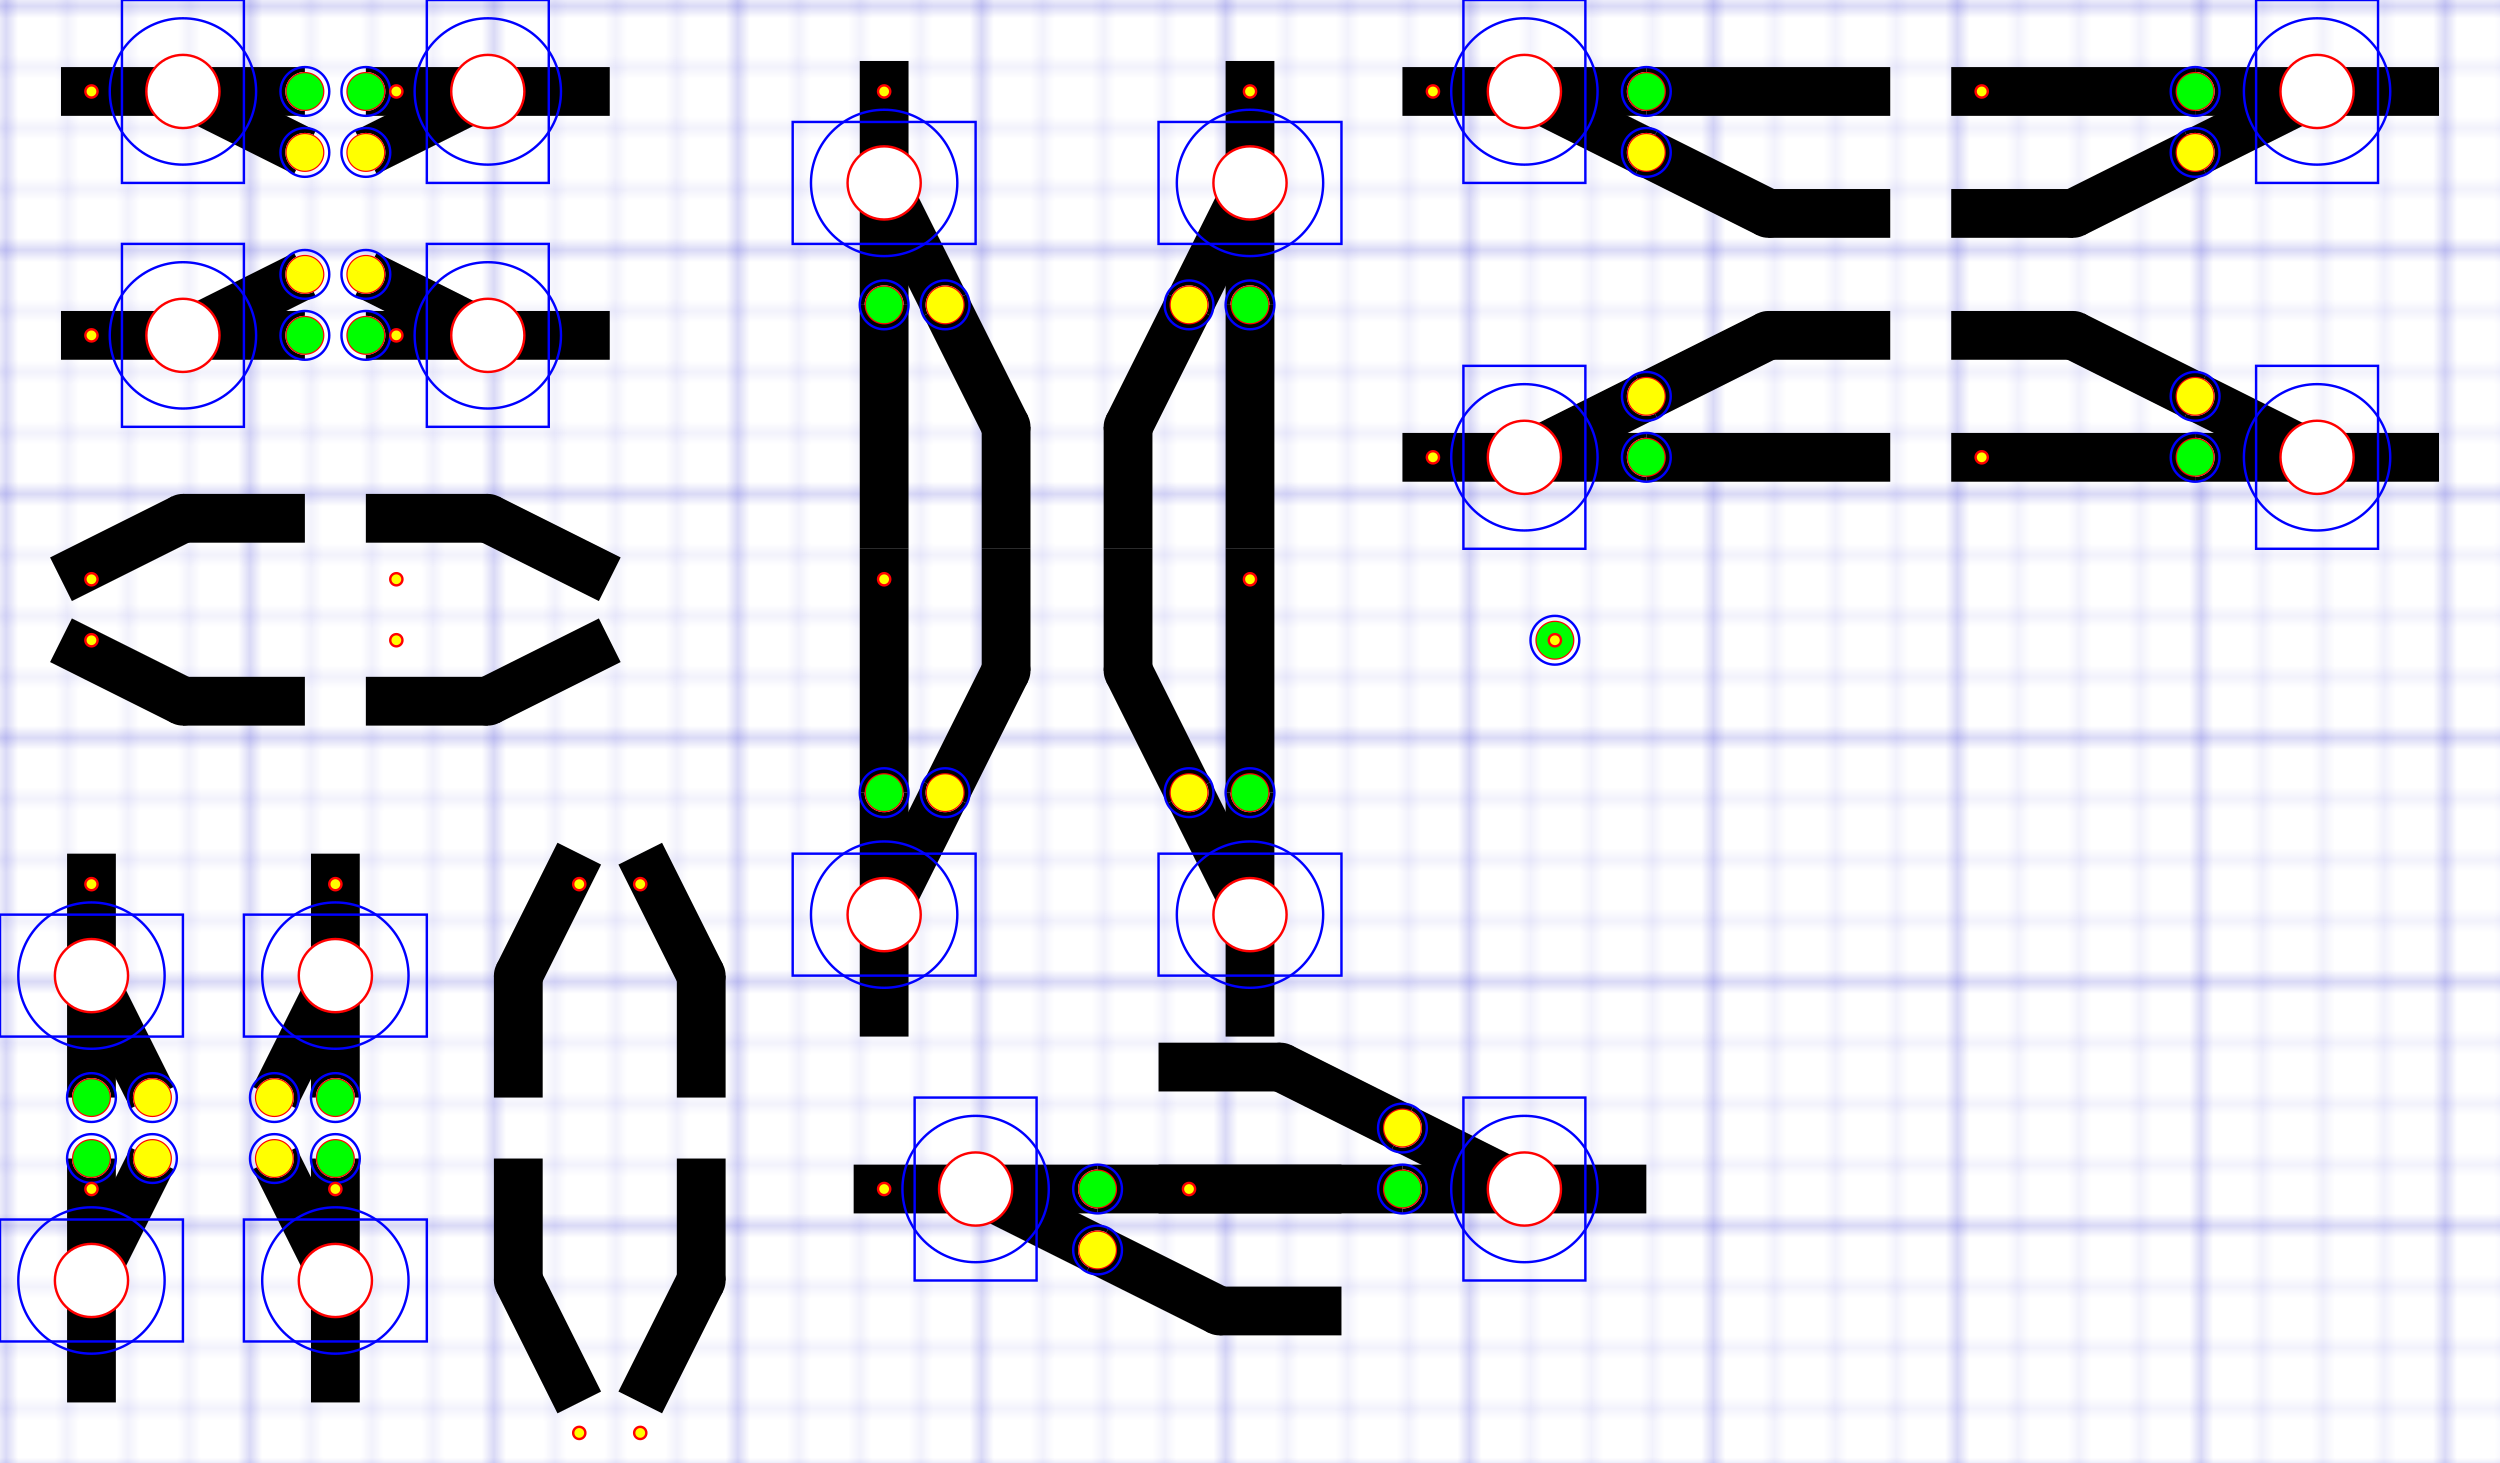 <svg height="12cm" version="1.1" width="20.5cm" xmlns="http://www.w3.org/2000/svg" viewBox="0,0,205,120"><desc>Created with Snap</desc><defs><pattern x="0" y="0" width="5" height="5" patternUnits="userSpaceOnUse" id="patternSltpqvaio3b" viewBox="0 0 5 5"><path d="M 5 0 L 0 0 0 5" style="stroke-width: 0.1;" fill="none" stroke="#0000c8"/></pattern><pattern x="0" y="0" width="20" height="20" patternUnits="userSpaceOnUse" id="patternSltpqvaio3d" viewBox="0 0 20 20"><rect x="0" y="0" width="20" height="20" style="" fill="url(&apos;#patternSltpqvaio3b&apos;)"/><path d="M 20 0 L 0 0 0 20" style="stroke-width: 0.2;" fill="none" stroke="#0000c8"/></pattern></defs><g id="grid"><rect x="0" y="0" width="205" height="120" style="" fill="#ffffff"/><rect x="0" y="0" width="205" height="120" style="" fill="url(&apos;#patternSltpqvaio3d&apos;)"/></g><g id="track"><circle cx="127.5" cy="52.5" r="1.5" style="stroke-width: 0.2;" stroke="#ffffff" fill="#00ff00"/><polyline points="24.106,20.711,14.106,25.711,15.894,29.289,25.894,24.289,24.106,20.711" style="" fill="#000000" stroke="none"/><polyline points="25,25.5,5,25.5,5,29.5,25,29.5,25,25.5" fill="undefined" style="" stroke="none"/><circle cx="15" cy="27.5" r="3" style="" fill="#ffffff"/><circle cx="25" cy="27.5" r="1.5" style="stroke-width: 0.2;" stroke="#ffffff" fill="#00ff00"/><circle cx="25" cy="22.5" r="1.5" style="stroke-width: 0.2;" stroke="#ffffff" fill="#ffff00"/><polyline points="25.894,10.711,15.894,5.711,14.106,9.289,24.106,14.289,25.894,10.711" style="" fill="#000000" stroke="none"/><polyline points="25,5.5,5,5.5,5,9.5,25,9.5,25,5.5" fill="undefined" style="" stroke="none"/><circle cx="15" cy="7.5" r="3" style="" fill="#ffffff"/><circle cx="25" cy="7.5" r="1.5" style="stroke-width: 0.2;" stroke="#ffffff" fill="#00ff00"/><circle cx="25" cy="12.5" r="1.5" style="stroke-width: 0.2;" stroke="#ffffff" fill="#ffff00"/><polyline points="29.106,24.289,39.106,29.289,40.894,25.711,30.894,20.711,29.106,24.289" style="" fill="#000000" stroke="none"/><polyline points="30,25.5,50,25.5,50,29.5,30,29.5,30,25.5" fill="undefined" style="" stroke="none"/><circle cx="40" cy="27.5" r="3" style="" fill="#ffffff"/><circle cx="30" cy="27.5" r="1.5" style="stroke-width: 0.2;" stroke="#ffffff" fill="#00ff00"/><circle cx="30" cy="22.5" r="1.5" style="stroke-width: 0.2;" stroke="#ffffff" fill="#ffff00"/><polyline points="30.894,14.289,40.894,9.289,39.106,5.711,29.106,10.711,30.894,14.289" style="" fill="#000000" stroke="none"/><polyline points="30,5.5,50,5.5,50,9.5,30,9.5,30,5.5" fill="undefined" style="" stroke="none"/><circle cx="40" cy="7.5" r="3" style="" fill="#ffffff"/><circle cx="30" cy="7.5" r="1.5" style="stroke-width: 0.2;" stroke="#ffffff" fill="#00ff00"/><circle cx="30" cy="12.5" r="1.5" style="stroke-width: 0.2;" stroke="#ffffff" fill="#ffff00"/><circle cx="15" cy="42.5" r="2" style="" stroke="none" fill="#000000"/><polyline points="25,40.5,15,40.5,15,44.5,25,44.5,25,40.5" style="" fill="#000000" stroke="none"/><polyline points="14.106,40.711,4.106,45.711,5.894,49.289,15.894,44.289,14.106,40.711" style="" fill="#000000" stroke="none"/><circle cx="40" cy="42.5" r="2" style="" stroke="none" fill="#000000"/><polyline points="30,40.5,40,40.5,40,44.5,30,44.5,30,40.5" style="" fill="#000000" stroke="none"/><polyline points="39.106,44.289,49.106,49.289,50.894,45.711,40.894,40.711,39.106,44.289" style="" fill="#000000" stroke="none"/><circle cx="15" cy="57.5" r="2" style="" stroke="none" fill="#000000"/><polyline points="25,55.5,15,55.5,15,59.5,25,59.5,25,55.5" style="" fill="#000000" stroke="none"/><polyline points="15.894,55.711,5.894,50.711,4.106,54.289,14.106,59.289,15.894,55.711" style="" fill="#000000" stroke="none"/><circle cx="40" cy="57.5" r="2" style="" stroke="none" fill="#000000"/><polyline points="30,55.5,40,55.5,40,59.5,30,59.5,30,55.5" style="" fill="#000000" stroke="none"/><polyline points="40.894,59.289,50.894,54.289,49.106,50.711,39.106,55.711,40.894,59.289" style="" fill="#000000" stroke="none"/><polyline points="14.289,89.106,9.289,79.106,5.711,80.894,10.711,90.894,14.289,89.106" style="" fill="#000000" stroke="none"/><polyline points="5.5,90,5.5,70,9.5,70,9.5,90,5.5,90" fill="undefined" style="" stroke="none"/><circle cx="7.5" cy="80" r="3" style="" fill="#ffffff"/><circle cx="7.5" cy="90" r="1.5" style="stroke-width: 0.2;" stroke="#ffffff" fill="#00ff00"/><circle cx="12.5" cy="90" r="1.5" style="stroke-width: 0.2;" stroke="#ffffff" fill="#ffff00"/><polyline points="24.289,90.894,29.289,80.894,25.711,79.106,20.711,89.106,24.289,90.894" style="" fill="#000000" stroke="none"/><polyline points="25.5,90,25.5,70,29.5,70,29.5,90,25.5,90" fill="undefined" style="" stroke="none"/><circle cx="27.5" cy="80" r="3" style="" fill="#ffffff"/><circle cx="27.5" cy="90" r="1.5" style="stroke-width: 0.2;" stroke="#ffffff" fill="#00ff00"/><circle cx="22.5" cy="90" r="1.5" style="stroke-width: 0.2;" stroke="#ffffff" fill="#ffff00"/><polyline points="10.711,94.106,5.711,104.106,9.289,105.894,14.289,95.894,10.711,94.106" style="" fill="#000000" stroke="none"/><polyline points="5.5,95,5.5,115,9.5,115,9.5,95,5.5,95" fill="undefined" style="" stroke="none"/><circle cx="7.5" cy="105" r="3" style="" fill="#ffffff"/><circle cx="7.5" cy="95" r="1.5" style="stroke-width: 0.2;" stroke="#ffffff" fill="#00ff00"/><circle cx="12.5" cy="95" r="1.5" style="stroke-width: 0.2;" stroke="#ffffff" fill="#ffff00"/><polyline points="20.711,95.894,25.711,105.894,29.289,104.106,24.289,94.106,20.711,95.894" style="" fill="#000000" stroke="none"/><polyline points="25.5,95,25.5,115,29.5,115,29.5,95,25.5,95" fill="undefined" style="" stroke="none"/><circle cx="27.5" cy="105" r="3" style="" fill="#ffffff"/><circle cx="27.5" cy="95" r="1.5" style="stroke-width: 0.2;" stroke="#ffffff" fill="#00ff00"/><circle cx="22.5" cy="95" r="1.5" style="stroke-width: 0.2;" stroke="#ffffff" fill="#ffff00"/><circle cx="57.5" cy="105" r="2" style="" stroke="none" fill="#000000"/><polyline points="55.5,95,55.5,105,59.5,105,59.5,95,55.5,95" style="" fill="#000000" stroke="none"/><polyline points="55.711,104.106,50.711,114.106,54.289,115.894,59.289,105.894,55.711,104.106" style="" fill="#000000" stroke="none"/><circle cx="42.5" cy="105" r="2" style="" stroke="none" fill="#000000"/><polyline points="40.5,95,40.5,105,44.5,105,44.5,95,40.5,95" style="" fill="#000000" stroke="none"/><polyline points="40.711,105.894,45.711,115.894,49.289,114.106,44.289,104.106,40.711,105.894" style="" fill="#000000" stroke="none"/><circle cx="57.5" cy="80" r="2" style="" stroke="none" fill="#000000"/><polyline points="55.5,90,55.5,80,59.5,80,59.5,90,55.5,90" style="" fill="#000000" stroke="none"/><polyline points="59.289,79.106,54.289,69.106,50.711,70.894,55.711,80.894,59.289,79.106" style="" fill="#000000" stroke="none"/><circle cx="42.5" cy="80" r="2" style="" stroke="none" fill="#000000"/><polyline points="40.5,90,40.5,80,44.5,80,44.5,90,40.5,90" style="" fill="#000000" stroke="none"/><polyline points="44.289,80.894,49.289,70.894,45.711,69.106,40.711,79.106,44.289,80.894" style="" fill="#000000" stroke="none"/><polyline points="79.289,24.106,74.289,14.106,70.711,15.894,75.711,25.894,79.289,24.106" style="" fill="#000000" stroke="none"/><polyline points="70.5,25,70.5,5,74.5,5,74.5,25,70.5,25" fill="undefined" style="" stroke="none"/><circle cx="72.5" cy="15" r="3" style="" fill="#ffffff"/><circle cx="72.5" cy="25" r="1.5" style="stroke-width: 0.2;" stroke="#ffffff" fill="#00ff00"/><circle cx="77.5" cy="25" r="1.5" style="stroke-width: 0.2;" stroke="#ffffff" fill="#ffff00"/><circle cx="82.5" cy="35" r="2" style="" stroke="none" fill="#000000"/><polyline points="80.5,45,80.5,35,84.5,35,84.5,45,80.5,45" style="" fill="#000000" stroke="none"/><polyline points="84.289,34.106,79.289,24.106,75.711,25.894,80.711,35.894,84.289,34.106" style="" fill="#000000" stroke="none"/><polyline points="70.5,45,70.5,25,74.5,25,74.5,45,70.5,45" fill="undefined" style="" stroke="none"/><polyline points="99.289,25.894,104.289,15.894,100.711,14.106,95.711,24.106,99.289,25.894" style="" fill="#000000" stroke="none"/><polyline points="100.5,25,100.5,5,104.5,5,104.5,25,100.5,25" fill="undefined" style="" stroke="none"/><circle cx="102.5" cy="15" r="3" style="" fill="#ffffff"/><circle cx="102.5" cy="25" r="1.5" style="stroke-width: 0.2;" stroke="#ffffff" fill="#00ff00"/><circle cx="97.5" cy="25" r="1.5" style="stroke-width: 0.2;" stroke="#ffffff" fill="#ffff00"/><circle cx="92.5" cy="35" r="2" style="" stroke="none" fill="#000000"/><polyline points="90.5,45,90.5,35,94.5,35,94.5,45,90.5,45" style="" fill="#000000" stroke="none"/><polyline points="94.289,35.894,99.289,25.894,95.711,24.106,90.711,34.106,94.289,35.894" style="" fill="#000000" stroke="none"/><polyline points="100.5,45,100.5,25,104.5,25,104.5,45,100.5,45" fill="undefined" style="" stroke="none"/><polyline points="75.711,64.106,70.711,74.106,74.289,75.894,79.289,65.894,75.711,64.106" style="" fill="#000000" stroke="none"/><polyline points="70.5,65,70.5,85,74.5,85,74.5,65,70.5,65" fill="undefined" style="" stroke="none"/><circle cx="72.5" cy="75" r="3" style="" fill="#ffffff"/><circle cx="72.5" cy="65" r="1.5" style="stroke-width: 0.2;" stroke="#ffffff" fill="#00ff00"/><circle cx="77.5" cy="65" r="1.5" style="stroke-width: 0.2;" stroke="#ffffff" fill="#ffff00"/><circle cx="82.5" cy="55" r="2" style="" stroke="none" fill="#000000"/><polyline points="80.5,45,80.5,55,84.5,55,84.5,45,80.5,45" style="" fill="#000000" stroke="none"/><polyline points="80.711,54.106,75.711,64.106,79.289,65.894,84.289,55.894,80.711,54.106" style="" fill="#000000" stroke="none"/><polyline points="70.5,65,70.5,45,74.5,45,74.5,65,70.5,65" fill="undefined" style="" stroke="none"/><polyline points="95.711,65.894,100.711,75.894,104.289,74.106,99.289,64.106,95.711,65.894" style="" fill="#000000" stroke="none"/><polyline points="100.5,65,100.5,85,104.5,85,104.5,65,100.5,65" fill="undefined" style="" stroke="none"/><circle cx="102.5" cy="75" r="3" style="" fill="#ffffff"/><circle cx="102.5" cy="65" r="1.5" style="stroke-width: 0.2;" stroke="#ffffff" fill="#00ff00"/><circle cx="97.5" cy="65" r="1.5" style="stroke-width: 0.2;" stroke="#ffffff" fill="#ffff00"/><circle cx="92.5" cy="55" r="2" style="" stroke="none" fill="#000000"/><polyline points="90.5,45,90.5,55,94.5,55,94.5,45,90.5,45" style="" fill="#000000" stroke="none"/><polyline points="90.711,55.894,95.711,65.894,99.289,64.106,94.289,54.106,90.711,55.894" style="" fill="#000000" stroke="none"/><polyline points="100.5,65,100.5,45,104.5,45,104.5,65,100.5,65" fill="undefined" style="" stroke="none"/><polyline points="135.894,10.711,125.894,5.711,124.106,9.289,134.106,14.289,135.894,10.711" style="" fill="#000000" stroke="none"/><polyline points="135,5.5,115,5.5,115,9.5,135,9.5,135,5.5" fill="undefined" style="" stroke="none"/><circle cx="125" cy="7.5" r="3" style="" fill="#ffffff"/><circle cx="135" cy="7.5" r="1.5" style="stroke-width: 0.2;" stroke="#ffffff" fill="#00ff00"/><circle cx="135" cy="12.5" r="1.5" style="stroke-width: 0.2;" stroke="#ffffff" fill="#ffff00"/><circle cx="145" cy="17.5" r="2" style="" stroke="none" fill="#000000"/><polyline points="155,15.5,145,15.5,145,19.5,155,19.5,155,15.5" style="" fill="#000000" stroke="none"/><polyline points="145.894,15.711,135.894,10.711,134.106,14.289,144.106,19.289,145.894,15.711" style="" fill="#000000" stroke="none"/><polyline points="155,5.5,135,5.5,135,9.5,155,9.5,155,5.5" fill="undefined" style="" stroke="none"/><polyline points="180.894,14.289,190.894,9.289,189.106,5.711,179.106,10.711,180.894,14.289" style="" fill="#000000" stroke="none"/><polyline points="180,5.5,200,5.5,200,9.5,180,9.5,180,5.5" fill="undefined" style="" stroke="none"/><circle cx="190" cy="7.5" r="3" style="" fill="#ffffff"/><circle cx="180" cy="7.5" r="1.5" style="stroke-width: 0.2;" stroke="#ffffff" fill="#00ff00"/><circle cx="180" cy="12.5" r="1.5" style="stroke-width: 0.2;" stroke="#ffffff" fill="#ffff00"/><circle cx="170" cy="17.5" r="2" style="" stroke="none" fill="#000000"/><polyline points="160,15.5,170,15.5,170,19.5,160,19.5,160,15.5" style="" fill="#000000" stroke="none"/><polyline points="170.894,19.289,180.894,14.289,179.106,10.711,169.106,15.711,170.894,19.289" style="" fill="#000000" stroke="none"/><polyline points="180,5.5,160,5.5,160,9.5,180,9.5,180,5.5" fill="undefined" style="" stroke="none"/><polyline points="134.106,30.711,124.106,35.711,125.894,39.289,135.894,34.289,134.106,30.711" style="" fill="#000000" stroke="none"/><polyline points="135,35.5,115,35.5,115,39.5,135,39.5,135,35.5" fill="undefined" style="" stroke="none"/><circle cx="125" cy="37.5" r="3" style="" fill="#ffffff"/><circle cx="135" cy="37.5" r="1.5" style="stroke-width: 0.2;" stroke="#ffffff" fill="#00ff00"/><circle cx="135" cy="32.5" r="1.5" style="stroke-width: 0.2;" stroke="#ffffff" fill="#ffff00"/><circle cx="145" cy="27.5" r="2" style="" stroke="none" fill="#000000"/><polyline points="155,25.5,145,25.5,145,29.5,155,29.5,155,25.5" style="" fill="#000000" stroke="none"/><polyline points="144.106,25.711,134.106,30.711,135.894,34.289,145.894,29.289,144.106,25.711" style="" fill="#000000" stroke="none"/><polyline points="155,35.5,135,35.5,135,39.5,155,39.5,155,35.5" fill="undefined" style="" stroke="none"/><polyline points="179.106,34.289,189.106,39.289,190.894,35.711,180.894,30.711,179.106,34.289" style="" fill="#000000" stroke="none"/><polyline points="180,35.5,200,35.5,200,39.5,180,39.5,180,35.5" fill="undefined" style="" stroke="none"/><circle cx="190" cy="37.5" r="3" style="" fill="#ffffff"/><circle cx="180" cy="37.5" r="1.5" style="stroke-width: 0.2;" stroke="#ffffff" fill="#00ff00"/><circle cx="180" cy="32.5" r="1.5" style="stroke-width: 0.2;" stroke="#ffffff" fill="#ffff00"/><circle cx="170" cy="27.5" r="2" style="" stroke="none" fill="#000000"/><polyline points="160,25.5,170,25.5,170,29.5,160,29.5,160,25.5" style="" fill="#000000" stroke="none"/><polyline points="169.106,29.289,179.106,34.289,180.894,30.711,170.894,25.711,169.106,29.289" style="" fill="#000000" stroke="none"/><polyline points="180,35.5,160,35.5,160,39.5,180,39.5,180,35.5" fill="undefined" style="" stroke="none"/><polyline points="90.894,100.711,80.894,95.711,79.106,99.289,89.106,104.289,90.894,100.711" style="" fill="#000000" stroke="none"/><polyline points="90,95.5,70,95.5,70,99.5,90,99.5,90,95.5" fill="undefined" style="" stroke="none"/><circle cx="80" cy="97.5" r="3" style="" fill="#ffffff"/><circle cx="90" cy="97.5" r="1.5" style="stroke-width: 0.2;" stroke="#ffffff" fill="#00ff00"/><circle cx="90" cy="102.5" r="1.5" style="stroke-width: 0.2;" stroke="#ffffff" fill="#ffff00"/><circle cx="100" cy="107.5" r="2" style="" stroke="none" fill="#000000"/><polyline points="110,105.5,100,105.5,100,109.5,110,109.5,110,105.5" style="" fill="#000000" stroke="none"/><polyline points="100.894,105.711,90.894,100.711,89.106,104.289,99.106,109.289,100.894,105.711" style="" fill="#000000" stroke="none"/><polyline points="110,95.5,90,95.5,90,99.5,110,99.5,110,95.5" fill="undefined" style="" stroke="none"/><polyline points="114.106,94.289,124.106,99.289,125.894,95.711,115.894,90.711,114.106,94.289" style="" fill="#000000" stroke="none"/><polyline points="115,95.5,135,95.5,135,99.5,115,99.5,115,95.5" fill="undefined" style="" stroke="none"/><circle cx="125" cy="97.5" r="3" style="" fill="#ffffff"/><circle cx="115" cy="97.5" r="1.5" style="stroke-width: 0.2;" stroke="#ffffff" fill="#00ff00"/><circle cx="115" cy="92.5" r="1.5" style="stroke-width: 0.2;" stroke="#ffffff" fill="#ffff00"/><circle cx="105" cy="87.5" r="2" style="" stroke="none" fill="#000000"/><polyline points="95,85.5,105,85.5,105,89.5,95,89.5,95,85.5" style="" fill="#000000" stroke="none"/><polyline points="104.106,89.289,114.106,94.289,115.894,90.711,105.894,85.711,104.106,89.289" style="" fill="#000000" stroke="none"/><polyline points="115,95.5,95,95.5,95,99.5,115,99.5,115,95.5" fill="undefined" style="" stroke="none"/></g><g id="cut"><circle cx="127.5" cy="52.5" r="1.5" style="stroke-width: 0.2;" fill="none" stroke="#ff0000"/><circle cx="127.5" cy="52.5" r="2" style="stroke-width: 0.2;" fill="none" stroke="#0000ff"/><circle cx="15" cy="27.5" r="3" style="stroke-width: 0.2;" stroke="#ff0000" fill="none"/><circle cx="15" cy="27.5" r="6" style="stroke-width: 0.2;" stroke="#0000ff" fill="none"/><rect x="10" y="20" width="10" height="15" style="stroke-width: 0.2;" stroke="#0000ff" fill="none"/><circle cx="25" cy="27.5" r="1.5" style="stroke-width: 0.2;" fill="none" stroke="#ff0000"/><circle cx="25" cy="27.5" r="2" style="stroke-width: 0.2;" fill="none" stroke="#0000ff"/><circle cx="25" cy="22.5" r="1.5" style="stroke-width: 0.2;" fill="none" stroke="#ff0000"/><circle cx="25" cy="22.5" r="2" style="stroke-width: 0.2;" fill="none" stroke="#0000ff"/><circle cx="15" cy="7.5" r="3" style="stroke-width: 0.2;" stroke="#ff0000" fill="none"/><circle cx="15" cy="7.5" r="6" style="stroke-width: 0.2;" stroke="#0000ff" fill="none"/><rect x="10" y="0" width="10" height="15" style="stroke-width: 0.2;" stroke="#0000ff" fill="none"/><circle cx="25" cy="7.5" r="1.5" style="stroke-width: 0.2;" fill="none" stroke="#ff0000"/><circle cx="25" cy="7.5" r="2" style="stroke-width: 0.2;" fill="none" stroke="#0000ff"/><circle cx="25" cy="12.5" r="1.5" style="stroke-width: 0.2;" fill="none" stroke="#ff0000"/><circle cx="25" cy="12.5" r="2" style="stroke-width: 0.2;" fill="none" stroke="#0000ff"/><circle cx="40" cy="27.5" r="3" style="stroke-width: 0.2;" stroke="#ff0000" fill="none"/><circle cx="40" cy="27.5" r="6" style="stroke-width: 0.2;" stroke="#0000ff" fill="none"/><rect x="35" y="20" width="10" height="15" style="stroke-width: 0.2;" stroke="#0000ff" fill="none"/><circle cx="30" cy="27.5" r="1.5" style="stroke-width: 0.2;" fill="none" stroke="#ff0000"/><circle cx="30" cy="27.5" r="2" style="stroke-width: 0.2;" fill="none" stroke="#0000ff"/><circle cx="30" cy="22.5" r="1.5" style="stroke-width: 0.2;" fill="none" stroke="#ff0000"/><circle cx="30" cy="22.5" r="2" style="stroke-width: 0.2;" fill="none" stroke="#0000ff"/><circle cx="40" cy="7.5" r="3" style="stroke-width: 0.2;" stroke="#ff0000" fill="none"/><circle cx="40" cy="7.5" r="6" style="stroke-width: 0.2;" stroke="#0000ff" fill="none"/><rect x="35" y="0" width="10" height="15" style="stroke-width: 0.2;" stroke="#0000ff" fill="none"/><circle cx="30" cy="7.5" r="1.5" style="stroke-width: 0.2;" fill="none" stroke="#ff0000"/><circle cx="30" cy="7.5" r="2" style="stroke-width: 0.2;" fill="none" stroke="#0000ff"/><circle cx="30" cy="12.5" r="1.5" style="stroke-width: 0.2;" fill="none" stroke="#ff0000"/><circle cx="30" cy="12.5" r="2" style="stroke-width: 0.2;" fill="none" stroke="#0000ff"/><circle cx="7.5" cy="80" r="3" style="stroke-width: 0.2;" stroke="#ff0000" fill="none"/><circle cx="7.5" cy="80" r="6" style="stroke-width: 0.2;" stroke="#0000ff" fill="none"/><rect x="0" y="75" width="15" height="10" style="stroke-width: 0.2;" stroke="#0000ff" fill="none"/><circle cx="7.5" cy="90" r="1.5" style="stroke-width: 0.2;" fill="none" stroke="#ff0000"/><circle cx="7.5" cy="90" r="2" style="stroke-width: 0.2;" fill="none" stroke="#0000ff"/><circle cx="12.5" cy="90" r="1.5" style="stroke-width: 0.2;" fill="none" stroke="#ff0000"/><circle cx="12.5" cy="90" r="2" style="stroke-width: 0.2;" fill="none" stroke="#0000ff"/><circle cx="27.5" cy="80" r="3" style="stroke-width: 0.2;" stroke="#ff0000" fill="none"/><circle cx="27.5" cy="80" r="6" style="stroke-width: 0.2;" stroke="#0000ff" fill="none"/><rect x="20" y="75" width="15" height="10" style="stroke-width: 0.2;" stroke="#0000ff" fill="none"/><circle cx="27.5" cy="90" r="1.5" style="stroke-width: 0.2;" fill="none" stroke="#ff0000"/><circle cx="27.5" cy="90" r="2" style="stroke-width: 0.2;" fill="none" stroke="#0000ff"/><circle cx="22.5" cy="90" r="1.5" style="stroke-width: 0.2;" fill="none" stroke="#ff0000"/><circle cx="22.5" cy="90" r="2" style="stroke-width: 0.2;" fill="none" stroke="#0000ff"/><circle cx="7.5" cy="105" r="3" style="stroke-width: 0.2;" stroke="#ff0000" fill="none"/><circle cx="7.5" cy="105" r="6" style="stroke-width: 0.2;" stroke="#0000ff" fill="none"/><rect x="0" y="100" width="15" height="10" style="stroke-width: 0.2;" stroke="#0000ff" fill="none"/><circle cx="7.5" cy="95" r="1.5" style="stroke-width: 0.2;" fill="none" stroke="#ff0000"/><circle cx="7.5" cy="95" r="2" style="stroke-width: 0.2;" fill="none" stroke="#0000ff"/><circle cx="12.5" cy="95" r="1.5" style="stroke-width: 0.2;" fill="none" stroke="#ff0000"/><circle cx="12.5" cy="95" r="2" style="stroke-width: 0.2;" fill="none" stroke="#0000ff"/><circle cx="27.5" cy="105" r="3" style="stroke-width: 0.2;" stroke="#ff0000" fill="none"/><circle cx="27.5" cy="105" r="6" style="stroke-width: 0.2;" stroke="#0000ff" fill="none"/><rect x="20" y="100" width="15" height="10" style="stroke-width: 0.2;" stroke="#0000ff" fill="none"/><circle cx="27.5" cy="95" r="1.5" style="stroke-width: 0.2;" fill="none" stroke="#ff0000"/><circle cx="27.5" cy="95" r="2" style="stroke-width: 0.2;" fill="none" stroke="#0000ff"/><circle cx="22.5" cy="95" r="1.5" style="stroke-width: 0.2;" fill="none" stroke="#ff0000"/><circle cx="22.5" cy="95" r="2" style="stroke-width: 0.2;" fill="none" stroke="#0000ff"/><circle cx="72.5" cy="15" r="3" style="stroke-width: 0.2;" stroke="#ff0000" fill="none"/><circle cx="72.5" cy="15" r="6" style="stroke-width: 0.2;" stroke="#0000ff" fill="none"/><rect x="65" y="10" width="15" height="10" style="stroke-width: 0.2;" stroke="#0000ff" fill="none"/><circle cx="72.5" cy="25" r="1.5" style="stroke-width: 0.2;" fill="none" stroke="#ff0000"/><circle cx="72.5" cy="25" r="2" style="stroke-width: 0.2;" fill="none" stroke="#0000ff"/><circle cx="77.5" cy="25" r="1.5" style="stroke-width: 0.2;" fill="none" stroke="#ff0000"/><circle cx="77.5" cy="25" r="2" style="stroke-width: 0.2;" fill="none" stroke="#0000ff"/><circle cx="102.5" cy="15" r="3" style="stroke-width: 0.2;" stroke="#ff0000" fill="none"/><circle cx="102.5" cy="15" r="6" style="stroke-width: 0.2;" stroke="#0000ff" fill="none"/><rect x="95" y="10" width="15" height="10" style="stroke-width: 0.2;" stroke="#0000ff" fill="none"/><circle cx="102.5" cy="25" r="1.5" style="stroke-width: 0.2;" fill="none" stroke="#ff0000"/><circle cx="102.5" cy="25" r="2" style="stroke-width: 0.2;" fill="none" stroke="#0000ff"/><circle cx="97.5" cy="25" r="1.5" style="stroke-width: 0.2;" fill="none" stroke="#ff0000"/><circle cx="97.5" cy="25" r="2" style="stroke-width: 0.2;" fill="none" stroke="#0000ff"/><circle cx="72.5" cy="75" r="3" style="stroke-width: 0.2;" stroke="#ff0000" fill="none"/><circle cx="72.5" cy="75" r="6" style="stroke-width: 0.2;" stroke="#0000ff" fill="none"/><rect x="65" y="70" width="15" height="10" style="stroke-width: 0.2;" stroke="#0000ff" fill="none"/><circle cx="72.5" cy="65" r="1.5" style="stroke-width: 0.2;" fill="none" stroke="#ff0000"/><circle cx="72.5" cy="65" r="2" style="stroke-width: 0.2;" fill="none" stroke="#0000ff"/><circle cx="77.5" cy="65" r="1.5" style="stroke-width: 0.2;" fill="none" stroke="#ff0000"/><circle cx="77.5" cy="65" r="2" style="stroke-width: 0.2;" fill="none" stroke="#0000ff"/><circle cx="102.5" cy="75" r="3" style="stroke-width: 0.2;" stroke="#ff0000" fill="none"/><circle cx="102.5" cy="75" r="6" style="stroke-width: 0.2;" stroke="#0000ff" fill="none"/><rect x="95" y="70" width="15" height="10" style="stroke-width: 0.2;" stroke="#0000ff" fill="none"/><circle cx="102.5" cy="65" r="1.5" style="stroke-width: 0.2;" fill="none" stroke="#ff0000"/><circle cx="102.5" cy="65" r="2" style="stroke-width: 0.2;" fill="none" stroke="#0000ff"/><circle cx="97.5" cy="65" r="1.5" style="stroke-width: 0.2;" fill="none" stroke="#ff0000"/><circle cx="97.5" cy="65" r="2" style="stroke-width: 0.2;" fill="none" stroke="#0000ff"/><circle cx="125" cy="7.5" r="3" style="stroke-width: 0.2;" stroke="#ff0000" fill="none"/><circle cx="125" cy="7.5" r="6" style="stroke-width: 0.2;" stroke="#0000ff" fill="none"/><rect x="120" y="0" width="10" height="15" style="stroke-width: 0.2;" stroke="#0000ff" fill="none"/><circle cx="135" cy="7.5" r="1.5" style="stroke-width: 0.2;" fill="none" stroke="#ff0000"/><circle cx="135" cy="7.5" r="2" style="stroke-width: 0.2;" fill="none" stroke="#0000ff"/><circle cx="135" cy="12.5" r="1.5" style="stroke-width: 0.2;" fill="none" stroke="#ff0000"/><circle cx="135" cy="12.5" r="2" style="stroke-width: 0.2;" fill="none" stroke="#0000ff"/><circle cx="190" cy="7.5" r="3" style="stroke-width: 0.2;" stroke="#ff0000" fill="none"/><circle cx="190" cy="7.5" r="6" style="stroke-width: 0.2;" stroke="#0000ff" fill="none"/><rect x="185" y="0" width="10" height="15" style="stroke-width: 0.2;" stroke="#0000ff" fill="none"/><circle cx="180" cy="7.5" r="1.5" style="stroke-width: 0.2;" fill="none" stroke="#ff0000"/><circle cx="180" cy="7.5" r="2" style="stroke-width: 0.2;" fill="none" stroke="#0000ff"/><circle cx="180" cy="12.5" r="1.5" style="stroke-width: 0.2;" fill="none" stroke="#ff0000"/><circle cx="180" cy="12.5" r="2" style="stroke-width: 0.2;" fill="none" stroke="#0000ff"/><circle cx="125" cy="37.5" r="3" style="stroke-width: 0.2;" stroke="#ff0000" fill="none"/><circle cx="125" cy="37.5" r="6" style="stroke-width: 0.2;" stroke="#0000ff" fill="none"/><rect x="120" y="30" width="10" height="15" style="stroke-width: 0.2;" stroke="#0000ff" fill="none"/><circle cx="135" cy="37.5" r="1.5" style="stroke-width: 0.2;" fill="none" stroke="#ff0000"/><circle cx="135" cy="37.5" r="2" style="stroke-width: 0.2;" fill="none" stroke="#0000ff"/><circle cx="135" cy="32.5" r="1.5" style="stroke-width: 0.2;" fill="none" stroke="#ff0000"/><circle cx="135" cy="32.5" r="2" style="stroke-width: 0.2;" fill="none" stroke="#0000ff"/><circle cx="190" cy="37.5" r="3" style="stroke-width: 0.2;" stroke="#ff0000" fill="none"/><circle cx="190" cy="37.5" r="6" style="stroke-width: 0.2;" stroke="#0000ff" fill="none"/><rect x="185" y="30" width="10" height="15" style="stroke-width: 0.2;" stroke="#0000ff" fill="none"/><circle cx="180" cy="37.5" r="1.5" style="stroke-width: 0.2;" fill="none" stroke="#ff0000"/><circle cx="180" cy="37.5" r="2" style="stroke-width: 0.2;" fill="none" stroke="#0000ff"/><circle cx="180" cy="32.5" r="1.5" style="stroke-width: 0.2;" fill="none" stroke="#ff0000"/><circle cx="180" cy="32.5" r="2" style="stroke-width: 0.2;" fill="none" stroke="#0000ff"/><circle cx="80" cy="97.5" r="3" style="stroke-width: 0.2;" stroke="#ff0000" fill="none"/><circle cx="80" cy="97.5" r="6" style="stroke-width: 0.2;" stroke="#0000ff" fill="none"/><rect x="75" y="90" width="10" height="15" style="stroke-width: 0.2;" stroke="#0000ff" fill="none"/><circle cx="90" cy="97.5" r="1.5" style="stroke-width: 0.2;" fill="none" stroke="#ff0000"/><circle cx="90" cy="97.5" r="2" style="stroke-width: 0.2;" fill="none" stroke="#0000ff"/><circle cx="90" cy="102.5" r="1.5" style="stroke-width: 0.2;" fill="none" stroke="#ff0000"/><circle cx="90" cy="102.5" r="2" style="stroke-width: 0.2;" fill="none" stroke="#0000ff"/><circle cx="125" cy="97.5" r="3" style="stroke-width: 0.2;" stroke="#ff0000" fill="none"/><circle cx="125" cy="97.5" r="6" style="stroke-width: 0.2;" stroke="#0000ff" fill="none"/><rect x="120" y="90" width="10" height="15" style="stroke-width: 0.2;" stroke="#0000ff" fill="none"/><circle cx="115" cy="97.5" r="1.5" style="stroke-width: 0.2;" fill="none" stroke="#ff0000"/><circle cx="115" cy="97.5" r="2" style="stroke-width: 0.2;" fill="none" stroke="#0000ff"/><circle cx="115" cy="92.5" r="1.5" style="stroke-width: 0.2;" fill="none" stroke="#ff0000"/><circle cx="115" cy="92.5" r="2" style="stroke-width: 0.2;" fill="none" stroke="#0000ff"/></g><g id="led"><circle cx="127.5" cy="52.5" r="1.5" style="" stroke="none" fill="#00ff00"/><circle cx="127.5" cy="52.5" r="0.5" style="stroke-width: 0.2;" stroke="#ff0000" fill="#ffff00"/><circle cx="25" cy="27.5" r="1.5" style="" stroke="none" fill="#00ff00"/><circle cx="25" cy="22.5" r="1.5" style="" stroke="none" fill="#ffff00"/><circle cx="7.5" cy="27.5" r="0.5" style="stroke-width: 0.2;" stroke="#ff0000" fill="#ffff00"/><circle cx="25" cy="7.5" r="1.5" style="" stroke="none" fill="#00ff00"/><circle cx="25" cy="12.5" r="1.5" style="" stroke="none" fill="#ffff00"/><circle cx="7.5" cy="7.5" r="0.5" style="stroke-width: 0.2;" stroke="#ff0000" fill="#ffff00"/><circle cx="30" cy="27.5" r="1.5" style="" stroke="none" fill="#00ff00"/><circle cx="30" cy="22.5" r="1.5" style="" stroke="none" fill="#ffff00"/><circle cx="32.5" cy="27.5" r="0.5" style="stroke-width: 0.2;" stroke="#ff0000" fill="#ffff00"/><circle cx="30" cy="7.5" r="1.5" style="" stroke="none" fill="#00ff00"/><circle cx="30" cy="12.5" r="1.5" style="" stroke="none" fill="#ffff00"/><circle cx="32.5" cy="7.5" r="0.5" style="stroke-width: 0.2;" stroke="#ff0000" fill="#ffff00"/><circle cx="7.5" cy="47.5" r="0.5" style="stroke-width: 0.2;" stroke="#ff0000" fill="#ffff00"/><circle cx="32.5" cy="47.5" r="0.5" style="stroke-width: 0.2;" stroke="#ff0000" fill="#ffff00"/><circle cx="7.5" cy="52.5" r="0.5" style="stroke-width: 0.2;" stroke="#ff0000" fill="#ffff00"/><circle cx="32.5" cy="52.5" r="0.5" style="stroke-width: 0.2;" stroke="#ff0000" fill="#ffff00"/><circle cx="7.5" cy="90" r="1.5" style="" stroke="none" fill="#00ff00"/><circle cx="12.5" cy="90" r="1.5" style="" stroke="none" fill="#ffff00"/><circle cx="7.5" cy="72.5" r="0.5" style="stroke-width: 0.2;" stroke="#ff0000" fill="#ffff00"/><circle cx="27.5" cy="90" r="1.5" style="" stroke="none" fill="#00ff00"/><circle cx="22.5" cy="90" r="1.5" style="" stroke="none" fill="#ffff00"/><circle cx="27.5" cy="72.5" r="0.5" style="stroke-width: 0.2;" stroke="#ff0000" fill="#ffff00"/><circle cx="7.5" cy="95" r="1.5" style="" stroke="none" fill="#00ff00"/><circle cx="12.5" cy="95" r="1.5" style="" stroke="none" fill="#ffff00"/><circle cx="7.5" cy="97.5" r="0.5" style="stroke-width: 0.2;" stroke="#ff0000" fill="#ffff00"/><circle cx="27.5" cy="95" r="1.5" style="" stroke="none" fill="#00ff00"/><circle cx="22.5" cy="95" r="1.5" style="" stroke="none" fill="#ffff00"/><circle cx="27.5" cy="97.5" r="0.5" style="stroke-width: 0.2;" stroke="#ff0000" fill="#ffff00"/><circle cx="52.5" cy="117.5" r="0.5" style="stroke-width: 0.2;" stroke="#ff0000" fill="#ffff00"/><circle cx="47.5" cy="117.5" r="0.5" style="stroke-width: 0.2;" stroke="#ff0000" fill="#ffff00"/><circle cx="52.5" cy="72.5" r="0.5" style="stroke-width: 0.2;" stroke="#ff0000" fill="#ffff00"/><circle cx="47.5" cy="72.5" r="0.5" style="stroke-width: 0.2;" stroke="#ff0000" fill="#ffff00"/><circle cx="72.5" cy="25" r="1.5" style="" stroke="none" fill="#00ff00"/><circle cx="77.5" cy="25" r="1.5" style="" stroke="none" fill="#ffff00"/><circle cx="72.5" cy="7.5" r="0.5" style="stroke-width: 0.2;" stroke="#ff0000" fill="#ffff00"/><circle cx="102.5" cy="25" r="1.5" style="" stroke="none" fill="#00ff00"/><circle cx="97.5" cy="25" r="1.5" style="" stroke="none" fill="#ffff00"/><circle cx="102.5" cy="7.5" r="0.5" style="stroke-width: 0.2;" stroke="#ff0000" fill="#ffff00"/><circle cx="72.5" cy="65" r="1.5" style="" stroke="none" fill="#00ff00"/><circle cx="77.5" cy="65" r="1.5" style="" stroke="none" fill="#ffff00"/><circle cx="72.5" cy="47.5" r="0.5" style="stroke-width: 0.2;" stroke="#ff0000" fill="#ffff00"/><circle cx="102.5" cy="65" r="1.5" style="" stroke="none" fill="#00ff00"/><circle cx="97.5" cy="65" r="1.5" style="" stroke="none" fill="#ffff00"/><circle cx="102.5" cy="47.5" r="0.5" style="stroke-width: 0.2;" stroke="#ff0000" fill="#ffff00"/><circle cx="135" cy="7.5" r="1.5" style="" stroke="none" fill="#00ff00"/><circle cx="135" cy="12.5" r="1.5" style="" stroke="none" fill="#ffff00"/><circle cx="117.5" cy="7.5" r="0.5" style="stroke-width: 0.2;" stroke="#ff0000" fill="#ffff00"/><circle cx="180" cy="7.5" r="1.5" style="" stroke="none" fill="#00ff00"/><circle cx="180" cy="12.5" r="1.5" style="" stroke="none" fill="#ffff00"/><circle cx="162.5" cy="7.5" r="0.5" style="stroke-width: 0.2;" stroke="#ff0000" fill="#ffff00"/><circle cx="135" cy="37.5" r="1.5" style="" stroke="none" fill="#00ff00"/><circle cx="135" cy="32.5" r="1.5" style="" stroke="none" fill="#ffff00"/><circle cx="117.5" cy="37.5" r="0.5" style="stroke-width: 0.2;" stroke="#ff0000" fill="#ffff00"/><circle cx="180" cy="37.5" r="1.5" style="" stroke="none" fill="#00ff00"/><circle cx="180" cy="32.5" r="1.5" style="" stroke="none" fill="#ffff00"/><circle cx="162.5" cy="37.5" r="0.5" style="stroke-width: 0.2;" stroke="#ff0000" fill="#ffff00"/><circle cx="90" cy="97.5" r="1.5" style="" stroke="none" fill="#00ff00"/><circle cx="90" cy="102.5" r="1.5" style="" stroke="none" fill="#ffff00"/><circle cx="72.5" cy="97.5" r="0.5" style="stroke-width: 0.2;" stroke="#ff0000" fill="#ffff00"/><circle cx="115" cy="97.5" r="1.5" style="" stroke="none" fill="#00ff00"/><circle cx="115" cy="92.5" r="1.5" style="" stroke="none" fill="#ffff00"/><circle cx="97.5" cy="97.5" r="0.5" style="stroke-width: 0.2;" stroke="#ff0000" fill="#ffff00"/></g><g id="outs"/></svg>